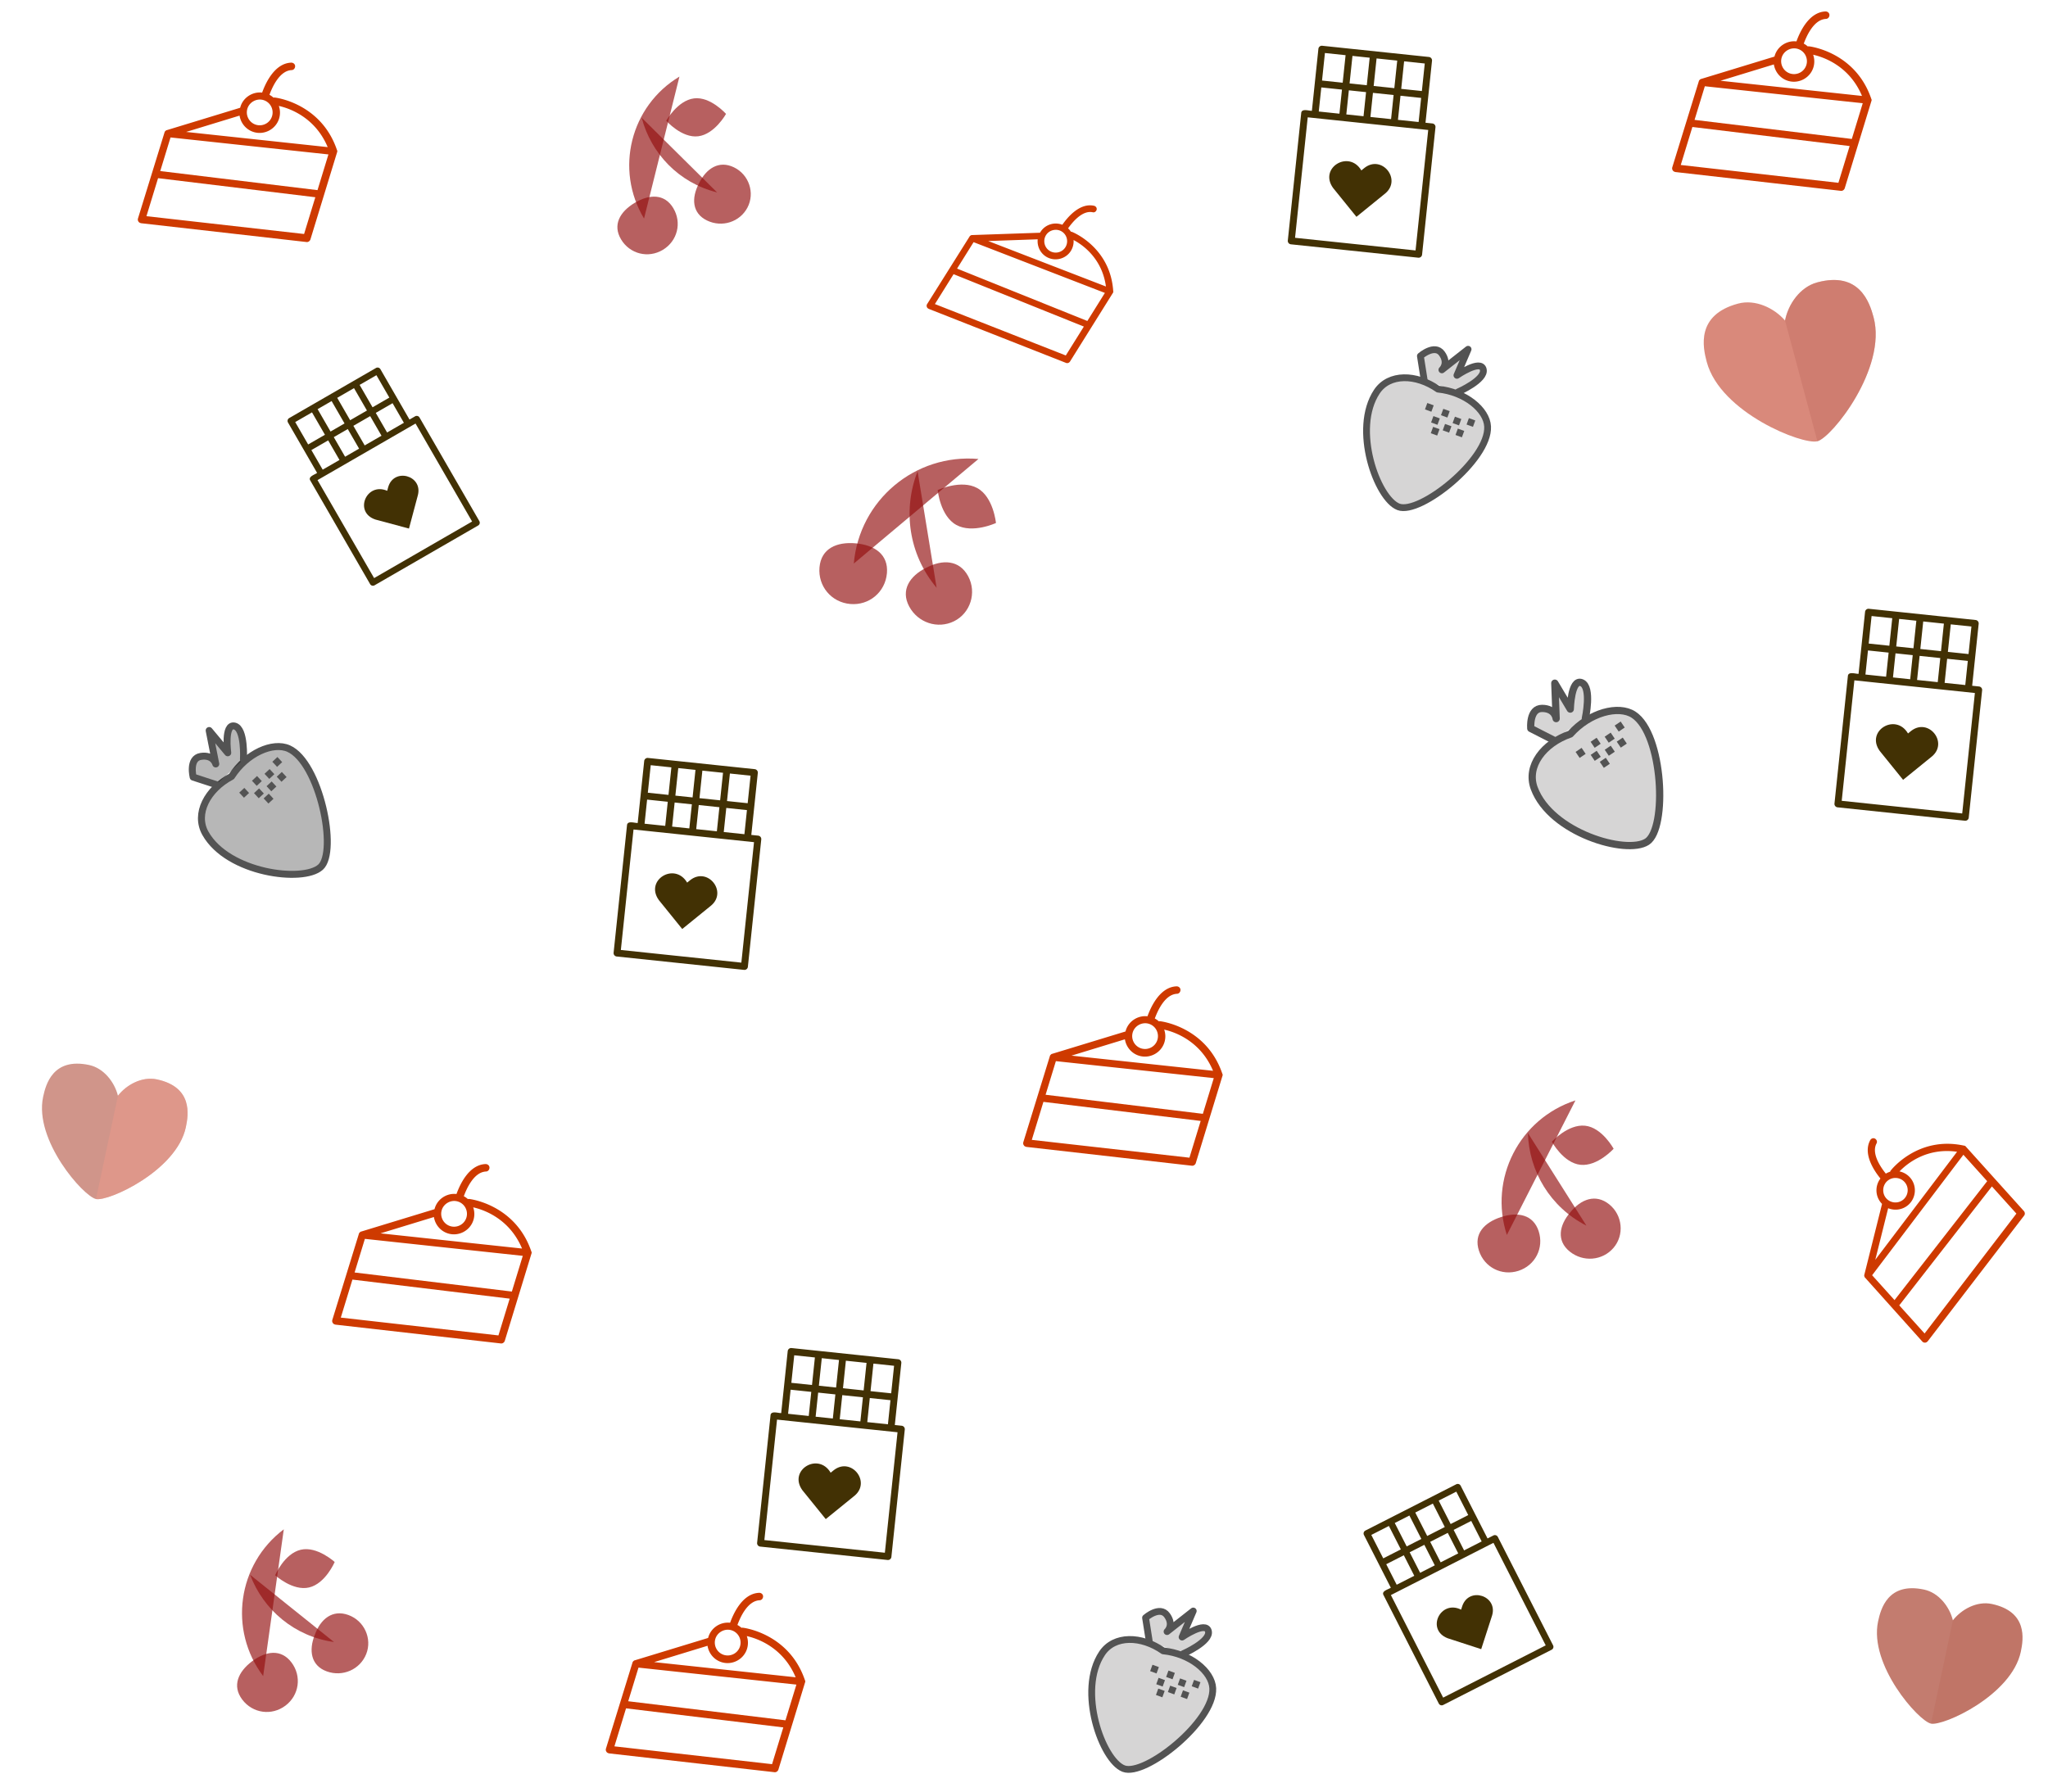 <svg version="1.1"
      xmlns="http://www.w3.org/2000/svg"
      xmlns:xlink="http://www.w3.org/1999/xlink"  id="snapshot-68690" width="400" height="350" viewBox="0 0 400 350"><desc>This image was made on Patterninja.com</desc><defs>
<!-- image 84915 -->
<g id="transformed-84915" data-image="84915" transform="translate(140.994, 262.274) rotate(6, 21.636, 21.636)"><g><svg version="1.1" width="43.272px" height="43.272px" viewBox="0 0 43.272 43.272"><g id="original-84915"><svg xmlns="http://www.w3.org/2000/svg" viewBox="0 0 64 64" xmlns:xlink="http://www.w3.org/1999/xlink" version="1.1" preserveAspectRatio="xMidYMid meet">
  <g data-name="Layer 68">
    <path d="M32.87 36.78l-.86.86c-4.19-5.64-12.34.54-7.61 5.87l7.6 7.61c.47-.47 7.42-7.41 7.59-7.61 4.34-4.51-2.16-11.06-6.72-6.73z" fill="rgba(66, 49, 4, 1)" stroke="none"/>
    <path d="M51 22h-2V4a1 1 0 0 0-1-1H17a1 1 0 0 0-1 1v18c-.81.14-3.06-.47-3 1v37a1 1 0 0 0 1 1h37a1 1 0 0 0 1-1V23a1 1 0 0 0-1-1zm-18 0v-7h6v7zm-7 0v-7h5v7zm15-7h6v7h-6zm6-10v8h-6V5zm-8 0v8h-6V5zm-8 8h-5V5h5zm-7-8v8h-6V5zm-6 10h6v7h-6zm32 44H15V24h35z" fill="rgba(66, 49, 4, 1)" stroke="none"/>
  </g>
</svg>
</g></svg></g></g>
<!-- /image 84915 -->

<!-- image 72311 -->
<g id="transformed-72311" data-image="72311" transform="translate(365.512, 311.664) rotate(12, 14.258, 12.666)"><g><svg version="1.1" width="28.516px" height="25.332px" viewBox="0 0 28.516 25.332"><g id="original-72311"><svg xmlns="http://www.w3.org/2000/svg" viewBox="0 0 72 64" xmlns:xlink="http://www.w3.org/1999/xlink" version="1.1" preserveAspectRatio="xMidYMid meet">
  <path fill-rule="evenodd" d="M36 64C29.7 64 0 42.055 0 20.112 0 13.812.67-.002 18.9-.002c7.482 0 14.106 5.712 17.1 11.886C38.994 5.71 45.618-.002 53.1-.002 71.33-.002 72 13.811 72 20.112 72 42.057 42.3 64 36 64z" fill="rgba(155, 39, 18, 0.605)" stroke="none"/>
  <path fill-rule="evenodd" d="M36 11.884C38.994 5.71 45.618-.002 53.1-.002 71.33-.002 72 13.811 72 20.112 72 42.057 42.3 64 36 64V11.884z" fill="rgba(155, 39, 18, 0.081)" stroke="none"/>
</svg>
</g></svg></g></g>
<!-- /image 72311 -->

<!-- image 86919 -->
<g id="transformed-86919" data-image="86919" transform="translate(29.054, 2.424) rotate(17, 19.306, 27.356)"><g><svg version="1.1" width="38.611px" height="54.712px" viewBox="0 0 38.611 54.712"><g id="original-86919"><svg xmlns="http://www.w3.org/2000/svg" viewBox="0 0 595.28 841.89" xmlns:xlink="http://www.w3.org/1999/xlink" version="1.1" preserveAspectRatio="xMidYMid meet">
  <path d="M553.845 336.415s0-.658-.658-.658c-87.485-122.347-224.96-97.351-226.276-96.694-1.316 0-1.973.658-2.631 1.316-4.604-1.973-9.867-3.947-14.471-4.604 1.316-23.022 7.236-78.276 42.098-90.773 5.92-1.973 8.551-8.551 6.578-14.471-1.973-5.92-8.551-8.551-14.471-6.578-48.676 17.102-55.911 85.511-57.227 111.822-28.284 5.262-49.991 30.258-49.991 59.858v3.289L45.382 427.847c-1.316.658-1.973 1.316-2.631 2.631-1.316 1.973-1.316 2.631-1.973 3.947V437.056l-.658 270.347c0 3.289 1.316 6.578 3.947 8.551 1.973 1.973 4.604 2.631 7.236 2.631h1.973l492.676-91.431c5.262-.658 9.209-5.92 9.209-11.182V342.336 340.362v-.658c-.001-1.315-.658-1.973-1.316-3.289zm-256.534-80.249c21.707 0 38.809 17.76 38.809 38.809 0 21.707-17.76 38.809-38.809 38.809-21.707 0-38.809-17.76-38.809-38.809 0-21.048 17.76-38.809 38.809-38.809zm-55.253 65.778c9.867 20.391 30.916 34.862 55.253 34.862 33.547 0 61.173-27.627 61.173-61.173a61.069 61.069 0 0 0-11.84-36.178c34.204-2.631 115.111 1.316 176.943 75.645l-420.979 80.907 139.45-94.063zm290.08 284.161L62.484 693.589V573.874l469.654-83.538v115.769zm0-138.134L62.484 551.509V445.607l469.654-90.116v112.48z" fill="rgba(206, 58, 0, 1)" stroke="none"/>
</svg>
</g></svg></g></g>
<!-- /image 86919 -->

<!-- image 36091 -->
<g id="transformed-36091" data-image="36091" transform="translate(120.454, 301.354) rotate(17, 19.306, 27.356)"><g><svg version="1.1" width="38.611px" height="54.712px" viewBox="0 0 38.611 54.712"><g id="original-36091"><svg xmlns="http://www.w3.org/2000/svg" viewBox="0 0 595.28 841.89" xmlns:xlink="http://www.w3.org/1999/xlink" version="1.1" preserveAspectRatio="xMidYMid meet">
  <path d="M553.845 336.415s0-.658-.658-.658c-87.485-122.347-224.96-97.351-226.276-96.694-1.316 0-1.973.658-2.631 1.316-4.604-1.973-9.867-3.947-14.471-4.604 1.316-23.022 7.236-78.276 42.098-90.773 5.92-1.973 8.551-8.551 6.578-14.471-1.973-5.92-8.551-8.551-14.471-6.578-48.676 17.102-55.911 85.511-57.227 111.822-28.284 5.262-49.991 30.258-49.991 59.858v3.289L45.382 427.847c-1.316.658-1.973 1.316-2.631 2.631-1.316 1.973-1.316 2.631-1.973 3.947V437.056l-.658 270.347c0 3.289 1.316 6.578 3.947 8.551 1.973 1.973 4.604 2.631 7.236 2.631h1.973l492.676-91.431c5.262-.658 9.209-5.92 9.209-11.182V342.336 340.362v-.658c-.001-1.315-.658-1.973-1.316-3.289zm-256.534-80.249c21.707 0 38.809 17.76 38.809 38.809 0 21.707-17.76 38.809-38.809 38.809-21.707 0-38.809-17.76-38.809-38.809 0-21.048 17.76-38.809 38.809-38.809zm-55.253 65.778c9.867 20.391 30.916 34.862 55.253 34.862 33.547 0 61.173-27.627 61.173-61.173a61.069 61.069 0 0 0-11.84-36.178c34.204-2.631 115.111 1.316 176.943 75.645l-420.979 80.907 139.45-94.063zm290.08 284.161L62.484 693.589V573.874l469.654-83.538v115.769zm0-138.134L62.484 551.509V445.607l469.654-90.116v112.48z" fill="rgba(206, 58, 0, 1)" stroke="none"/>
</svg>
</g></svg></g></g>
<!-- /image 36091 -->

<!-- image 85394 -->
<g id="transformed-85394" data-image="85394" transform="translate(351.414, 117.854) rotate(6, 21.636, 21.636)"><g><svg version="1.1" width="43.272px" height="43.272px" viewBox="0 0 43.272 43.272"><g id="original-85394"><svg xmlns="http://www.w3.org/2000/svg" viewBox="0 0 64 64" xmlns:xlink="http://www.w3.org/1999/xlink" version="1.1" preserveAspectRatio="xMidYMid meet">
  <g data-name="Layer 68">
    <path d="M32.87 36.78l-.86.86c-4.19-5.64-12.34.54-7.61 5.87l7.6 7.61c.47-.47 7.42-7.41 7.59-7.61 4.34-4.51-2.16-11.06-6.72-6.73z" fill="rgba(66, 49, 4, 1)" stroke="none"/>
    <path d="M51 22h-2V4a1 1 0 0 0-1-1H17a1 1 0 0 0-1 1v18c-.81.14-3.06-.47-3 1v37a1 1 0 0 0 1 1h37a1 1 0 0 0 1-1V23a1 1 0 0 0-1-1zm-18 0v-7h6v7zm-7 0v-7h5v7zm15-7h6v7h-6zm6-10v8h-6V5zm-8 0v8h-6V5zm-8 8h-5V5h5zm-7-8v8h-6V5zm-6 10h6v7h-6zm32 44H15V24h35z" fill="rgba(66, 49, 4, 1)" stroke="none"/>
  </g>
</svg>
</g></svg></g></g>
<!-- /image 85394 -->

<!-- image 06410 -->
<g id="transformed-06410" data-image="06410" transform="translate(111.859, 13.679) rotate(329, 19.021, 19.021)"><g><svg version="1.1" width="38.043px" height="38.043px" viewBox="0 0 38.043 38.043"><g id="original-06410"><svg xmlns="http://www.w3.org/2000/svg" id="Icons" viewBox="0 0 32 32" xmlns:xlink="http://www.w3.org/1999/xlink" version="1.1" preserveAspectRatio="xMidYMid meet">
  <path d="M22.6 14c-2.5-1.1-3.2-4.9-3.2-4.9s3.3-1.9 5.8-.8 3.2 4.9 3.2 4.9-3.3 1.9-5.8.8z" fill="rgba(147, 16, 16, 0.663)" stroke="none"/>
  <path d="M8 21c0-9.4 7.6-17 17-17" fill="rgba(147, 16, 16, 0.663)" stroke="none"/>
  <path d="M20.5 23.5c-4.6-4.6-6-11.1-4.3-16.9" fill="rgba(147, 16, 16, 0.663)" stroke="none"/>
  <path d="M13 22c0 2.8-2.2 5-5 5s-5-2.2-5-5 2.2-4 5-4 5 1.2 5 4z" fill="rgba(147, 16, 16, 0.663)" stroke="none"/>
  <path d="M25 21.4c1.5 2.3.8 5.4-1.5 6.8-2.3 1.4-5.3.7-6.8-1.6s-.3-4.5 2-5.9c2.3-1.5 4.8-1.6 6.3.7z" fill="rgba(147, 16, 16, 0.663)" stroke="none"/>
</svg>
</g></svg></g></g>
<!-- /image 06410 -->

<!-- image 07142 -->
<g id="transformed-07142" data-image="07142" transform="translate(357.044, 212.241) rotate(318, 18.376, 26.039)"><g><svg version="1.1" width="36.752px" height="52.078px" viewBox="0 0 36.752 52.078"><g id="original-07142"><svg xmlns="http://www.w3.org/2000/svg" viewBox="0 0 595.28 841.89" xmlns:xlink="http://www.w3.org/1999/xlink" version="1.1" preserveAspectRatio="xMidYMid meet">
  <path d="M553.845 336.415s0-.658-.658-.658c-87.485-122.347-224.96-97.351-226.276-96.694-1.316 0-1.973.658-2.631 1.316-4.604-1.973-9.867-3.947-14.471-4.604 1.316-23.022 7.236-78.276 42.098-90.773 5.92-1.973 8.551-8.551 6.578-14.471-1.973-5.92-8.551-8.551-14.471-6.578-48.676 17.102-55.911 85.511-57.227 111.822-28.284 5.262-49.991 30.258-49.991 59.858v3.289L45.382 427.847c-1.316.658-1.973 1.316-2.631 2.631-1.316 1.973-1.316 2.631-1.973 3.947V437.056l-.658 270.347c0 3.289 1.316 6.578 3.947 8.551 1.973 1.973 4.604 2.631 7.236 2.631h1.973l492.676-91.431c5.262-.658 9.209-5.92 9.209-11.182V342.336 340.362v-.658c-.001-1.315-.658-1.973-1.316-3.289zm-256.534-80.249c21.707 0 38.809 17.76 38.809 38.809 0 21.707-17.76 38.809-38.809 38.809-21.707 0-38.809-17.76-38.809-38.809 0-21.048 17.76-38.809 38.809-38.809zm-55.253 65.778c9.867 20.391 30.916 34.862 55.253 34.862 33.547 0 61.173-27.627 61.173-61.173a61.069 61.069 0 0 0-11.84-36.178c34.204-2.631 115.111 1.316 176.943 75.645l-420.979 80.907 139.45-94.063zm290.08 284.161L62.484 693.589V573.874l469.654-83.538v115.769zm0-138.134L62.484 551.509V445.607l469.654-90.116v112.48z" fill="rgba(206, 58, 0, 1)" stroke="none"/>
</svg>
</g></svg></g></g>
<!-- /image 07142 -->

<!-- image 05741 -->
<g id="transformed-05741" data-image="05741" transform="translate(201.974, 182.874) rotate(17, 19.306, 27.356)"><g><svg version="1.1" width="38.611px" height="54.712px" viewBox="0 0 38.611 54.712"><g id="original-05741"><svg xmlns="http://www.w3.org/2000/svg" viewBox="0 0 595.28 841.89" xmlns:xlink="http://www.w3.org/1999/xlink" version="1.1" preserveAspectRatio="xMidYMid meet">
  <path d="M553.845 336.415s0-.658-.658-.658c-87.485-122.347-224.96-97.351-226.276-96.694-1.316 0-1.973.658-2.631 1.316-4.604-1.973-9.867-3.947-14.471-4.604 1.316-23.022 7.236-78.276 42.098-90.773 5.92-1.973 8.551-8.551 6.578-14.471-1.973-5.92-8.551-8.551-14.471-6.578-48.676 17.102-55.911 85.511-57.227 111.822-28.284 5.262-49.991 30.258-49.991 59.858v3.289L45.382 427.847c-1.316.658-1.973 1.316-2.631 2.631-1.316 1.973-1.316 2.631-1.973 3.947V437.056l-.658 270.347c0 3.289 1.316 6.578 3.947 8.551 1.973 1.973 4.604 2.631 7.236 2.631h1.973l492.676-91.431c5.262-.658 9.209-5.92 9.209-11.182V342.336 340.362v-.658c-.001-1.315-.658-1.973-1.316-3.289zm-256.534-80.249c21.707 0 38.809 17.76 38.809 38.809 0 21.707-17.76 38.809-38.809 38.809-21.707 0-38.809-17.76-38.809-38.809 0-21.048 17.76-38.809 38.809-38.809zm-55.253 65.778c9.867 20.391 30.916 34.862 55.253 34.862 33.547 0 61.173-27.627 61.173-61.173a61.069 61.069 0 0 0-11.84-36.178c34.204-2.631 115.111 1.316 176.943 75.645l-420.979 80.907 139.45-94.063zm290.08 284.161L62.484 693.589V573.874l469.654-83.538v115.769zm0-138.134L62.484 551.509V445.607l469.654-90.116v112.48z" fill="rgba(206, 58, 0, 1)" stroke="none"/>
</svg>
</g></svg></g></g>
<!-- /image 05741 -->

<!-- image 32811 -->
<g id="transformed-32811" data-image="32811" transform="translate(67.014, 217.594) rotate(17, 19.306, 27.356)"><g><svg version="1.1" width="38.611px" height="54.712px" viewBox="0 0 38.611 54.712"><g id="original-32811"><svg xmlns="http://www.w3.org/2000/svg" viewBox="0 0 595.28 841.89" xmlns:xlink="http://www.w3.org/1999/xlink" version="1.1" preserveAspectRatio="xMidYMid meet">
  <path d="M553.845 336.415s0-.658-.658-.658c-87.485-122.347-224.96-97.351-226.276-96.694-1.316 0-1.973.658-2.631 1.316-4.604-1.973-9.867-3.947-14.471-4.604 1.316-23.022 7.236-78.276 42.098-90.773 5.92-1.973 8.551-8.551 6.578-14.471-1.973-5.92-8.551-8.551-14.471-6.578-48.676 17.102-55.911 85.511-57.227 111.822-28.284 5.262-49.991 30.258-49.991 59.858v3.289L45.382 427.847c-1.316.658-1.973 1.316-2.631 2.631-1.316 1.973-1.316 2.631-1.973 3.947V437.056l-.658 270.347c0 3.289 1.316 6.578 3.947 8.551 1.973 1.973 4.604 2.631 7.236 2.631h1.973l492.676-91.431c5.262-.658 9.209-5.92 9.209-11.182V342.336 340.362v-.658c-.001-1.315-.658-1.973-1.316-3.289zm-256.534-80.249c21.707 0 38.809 17.76 38.809 38.809 0 21.707-17.76 38.809-38.809 38.809-21.707 0-38.809-17.76-38.809-38.809 0-21.048 17.76-38.809 38.809-38.809zm-55.253 65.778c9.867 20.391 30.916 34.862 55.253 34.862 33.547 0 61.173-27.627 61.173-61.173a61.069 61.069 0 0 0-11.84-36.178c34.204-2.631 115.111 1.316 176.943 75.645l-420.979 80.907 139.45-94.063zm290.08 284.161L62.484 693.589V573.874l469.654-83.538v115.769zm0-138.134L62.484 551.509V445.607l469.654-90.116v112.48z" fill="rgba(206, 58, 0, 1)" stroke="none"/>
</svg>
</g></svg></g></g>
<!-- /image 32811 -->

<!-- image 19296 -->
<g id="transformed-19296" data-image="19296" transform="translate(258.319, 62.139) rotate(20, 19.941, 19.941)"><g><svg version="1.1" width="39.882px" height="39.882px" viewBox="0 0 39.882 39.882"><g id="original-19296"><svg xmlns="http://www.w3.org/2000/svg" viewBox="0 0 60 60" xmlns:xlink="http://www.w3.org/1999/xlink" version="1.1" preserveAspectRatio="xMidYMid meet">
  <path d="M30.559 20.09c-7.546-2.025-15.101.531-16.631 6.838-3.104 12.798 10.79 29.517 17.54 29.65 6.749.135 20.329-22.166 16.543-31.143-1.92-4.553-9.686-7.318-17.452-5.344z" stroke-linecap="round" stroke-width="2" stroke-linejoin="round" fill-rule="evenodd" fill="rgba(83, 77, 77, 0.238)" stroke="rgba(83, 83, 83, 1)"/>
  <path d="M29 26h2" stroke-width="2" stroke-linejoin="round" fill-rule="evenodd" fill="rgba(83, 77, 77, 0.238)" stroke="rgba(83, 83, 83, 1)"/>
  <path d="M32 29h2" stroke-width="2" stroke-linejoin="round" fill-rule="evenodd" fill="rgba(83, 77, 77, 0.238)" stroke="rgba(83, 83, 83, 1)"/>
  <path d="M34 26h2" stroke-width="2" stroke-linejoin="round" fill-rule="evenodd" fill="rgba(83, 77, 77, 0.238)" stroke="rgba(83, 83, 83, 1)"/>
  <path d="M36 30h2" stroke-width="2" stroke-linejoin="round" fill-rule="evenodd" fill="rgba(83, 77, 77, 0.238)" stroke="rgba(83, 83, 83, 1)"/>
  <path d="M42 26h2" stroke-width="2" stroke-linejoin="round" fill-rule="evenodd" fill="rgba(83, 77, 77, 0.238)" stroke="rgba(83, 83, 83, 1)"/>
  <path d="M38 27h2" stroke-width="2" stroke-linejoin="round" fill-rule="evenodd" fill="rgba(83, 77, 77, 0.238)" stroke="rgba(83, 83, 83, 1)"/>
  <path d="M40 30h2" stroke-width="2" stroke-linejoin="round" fill-rule="evenodd" fill="rgba(83, 77, 77, 0.238)" stroke="rgba(83, 83, 83, 1)"/>
  <path d="M33 32h2" stroke-width="2" stroke-linejoin="round" fill-rule="evenodd" fill="rgba(83, 77, 77, 0.238)" stroke="rgba(83, 83, 83, 1)"/>
  <path d="M25.746 18.823l-3.38-6.105s2.695-4.88 5.688-2.84c2.992 2.039 1.638 4.504 1.638 4.504l5.165-8.32-.461 8.32s4.902-6.906 6.665-4.285c1.763 2.621-4.68 8.767-4.68 8.767" stroke-linecap="round" stroke-width="2" stroke-linejoin="round" fill-rule="evenodd" fill="rgba(83, 77, 77, 0.238)" stroke="rgba(83, 83, 83, 1)"/>
</svg>
</g></svg></g></g>
<!-- /image 19296 -->

<!-- image 94420 -->
<g id="transformed-94420" data-image="94420" transform="translate(7.122, 209.184) rotate(12, 14.258, 12.666)"><g><svg version="1.1" width="28.516px" height="25.332px" viewBox="0 0 28.516 25.332"><g id="original-94420"><svg xmlns="http://www.w3.org/2000/svg" viewBox="0 0 72 64" xmlns:xlink="http://www.w3.org/1999/xlink" version="1.1" preserveAspectRatio="xMidYMid meet">
  <path fill-rule="evenodd" d="M36 64C29.7 64 0 42.055 0 20.112 0 13.812.67-.002 18.9-.002c7.482 0 14.106 5.712 17.1 11.886C38.994 5.71 45.618-.002 53.1-.002 71.33-.002 72 13.811 72 20.112 72 42.057 42.3 64 36 64z" fill="rgba(159, 37, 16, 0.488)" stroke="none"/>
  <path fill-rule="evenodd" d="M36 11.884C38.994 5.71 45.618-.002 53.1-.002 71.33-.002 72 13.811 72 20.112 72 42.057 42.3 64 36 64V11.884z" fill="rgba(236, 152, 138, 0.488)" stroke="none"/>
</svg>
</g></svg></g></g>
<!-- /image 94420 -->

<!-- image 62784 -->
<g id="transformed-62784" data-image="62784" transform="translate(36.199, 297.559) rotate(323, 19.271, 19.271)"><g><svg version="1.1" width="38.542px" height="38.542px" viewBox="0 0 38.542 38.542"><g id="original-62784"><svg xmlns="http://www.w3.org/2000/svg" id="Icons" viewBox="0 0 32 32" xmlns:xlink="http://www.w3.org/1999/xlink" version="1.1" preserveAspectRatio="xMidYMid meet">
  <path d="M22.6 14c-2.5-1.1-3.2-4.9-3.2-4.9s3.3-1.9 5.8-.8 3.2 4.9 3.2 4.9-3.3 1.9-5.8.8z" fill="rgba(147, 16, 16, 0.663)" stroke="none"/>
  <path d="M8 21c0-9.4 7.6-17 17-17" fill="rgba(147, 16, 16, 0.663)" stroke="none"/>
  <path d="M20.5 23.5c-4.6-4.6-6-11.1-4.3-16.9" fill="rgba(147, 16, 16, 0.663)" stroke="none"/>
  <path d="M13 22c0 2.8-2.2 5-5 5s-5-2.2-5-5 2.2-4 5-4 5 1.2 5 4z" fill="rgba(147, 16, 16, 0.663)" stroke="none"/>
  <path d="M25 21.4c1.5 2.3.8 5.4-1.5 6.8-2.3 1.4-5.3.7-6.8-1.6s-.3-4.5 2-5.9c2.3-1.5 4.8-1.6 6.3.7z" fill="rgba(147, 16, 16, 0.663)" stroke="none"/>
</svg>
</g></svg></g></g>
<!-- /image 62784 -->

<!-- image 05074 -->
<g id="transformed-05074" data-image="05074" transform="translate(289.065, 128.195) rotate(326, 21.235, 21.235)"><g><svg version="1.1" width="42.469px" height="42.469px" viewBox="0 0 42.469 42.469"><g id="original-05074"><svg xmlns="http://www.w3.org/2000/svg" viewBox="0 0 60 60" xmlns:xlink="http://www.w3.org/1999/xlink" version="1.1" preserveAspectRatio="xMidYMid meet">
  <path d="M30.559 20.09c-7.546-2.025-15.101.531-16.631 6.838-3.104 12.798 10.79 29.517 17.54 29.65 6.749.135 20.329-22.166 16.543-31.143-1.92-4.553-9.686-7.318-17.452-5.344z" stroke-linecap="round" stroke-width="2" stroke-linejoin="round" fill-rule="evenodd" fill="rgba(83, 77, 77, 0.238)" stroke="rgba(83, 83, 83, 1)"/>
  <path d="M29 26h2" stroke-width="2" stroke-linejoin="round" fill-rule="evenodd" fill="rgba(83, 77, 77, 0.238)" stroke="rgba(83, 83, 83, 1)"/>
  <path d="M32 29h2" stroke-width="2" stroke-linejoin="round" fill-rule="evenodd" fill="rgba(83, 77, 77, 0.238)" stroke="rgba(83, 83, 83, 1)"/>
  <path d="M34 26h2" stroke-width="2" stroke-linejoin="round" fill-rule="evenodd" fill="rgba(83, 77, 77, 0.238)" stroke="rgba(83, 83, 83, 1)"/>
  <path d="M36 30h2" stroke-width="2" stroke-linejoin="round" fill-rule="evenodd" fill="rgba(83, 77, 77, 0.238)" stroke="rgba(83, 83, 83, 1)"/>
  <path d="M42 26h2" stroke-width="2" stroke-linejoin="round" fill-rule="evenodd" fill="rgba(83, 77, 77, 0.238)" stroke="rgba(83, 83, 83, 1)"/>
  <path d="M38 27h2" stroke-width="2" stroke-linejoin="round" fill-rule="evenodd" fill="rgba(83, 77, 77, 0.238)" stroke="rgba(83, 83, 83, 1)"/>
  <path d="M40 30h2" stroke-width="2" stroke-linejoin="round" fill-rule="evenodd" fill="rgba(83, 77, 77, 0.238)" stroke="rgba(83, 83, 83, 1)"/>
  <path d="M33 32h2" stroke-width="2" stroke-linejoin="round" fill-rule="evenodd" fill="rgba(83, 77, 77, 0.238)" stroke="rgba(83, 83, 83, 1)"/>
  <path d="M25.746 18.823l-3.38-6.105s2.695-4.88 5.688-2.84c2.992 2.039 1.638 4.504 1.638 4.504l5.165-8.32-.461 8.32s4.902-6.906 6.665-4.285c1.763 2.621-4.68 8.767-4.68 8.767" stroke-linecap="round" stroke-width="2" stroke-linejoin="round" fill-rule="evenodd" fill="rgba(83, 77, 77, 0.238)" stroke="rgba(83, 83, 83, 1)"/>
</svg>
</g></svg></g></g>
<!-- /image 05074 -->

<!-- image 31533 -->
<g id="transformed-31533" data-image="31533" transform="translate(282.114, 212.754) rotate(342, 19.636, 19.636)"><g><svg version="1.1" width="39.272px" height="39.272px" viewBox="0 0 39.272 39.272"><g id="original-31533"><svg xmlns="http://www.w3.org/2000/svg" id="Icons" viewBox="0 0 32 32" xmlns:xlink="http://www.w3.org/1999/xlink" version="1.1" preserveAspectRatio="xMidYMid meet">
  <path d="M22.6 14c-2.5-1.1-3.2-4.9-3.2-4.9s3.3-1.9 5.8-.8 3.2 4.9 3.2 4.9-3.3 1.9-5.8.8z" fill="rgba(147, 16, 16, 0.663)" stroke="none"/>
  <path d="M8 21c0-9.4 7.6-17 17-17" fill="rgba(147, 16, 16, 0.663)" stroke="none"/>
  <path d="M20.5 23.5c-4.6-4.6-6-11.1-4.3-16.9" fill="rgba(147, 16, 16, 0.663)" stroke="none"/>
  <path d="M13 22c0 2.8-2.2 5-5 5s-5-2.2-5-5 2.2-4 5-4 5 1.2 5 4z" fill="rgba(147, 16, 16, 0.663)" stroke="none"/>
  <path d="M25 21.4c1.5 2.3.8 5.4-1.5 6.8-2.3 1.4-5.3.7-6.8-1.6s-.3-4.5 2-5.9c2.3-1.5 4.8-1.6 6.3.7z" fill="rgba(147, 16, 16, 0.663)" stroke="none"/>
</svg>
</g></svg></g></g>
<!-- /image 31533 -->

<!-- image 67901 -->
<g id="transformed-67901" data-image="67901" transform="translate(263.164, 290.674) rotate(333, 20.556, 20.556)"><g><svg version="1.1" width="41.113px" height="41.113px" viewBox="0 0 41.113 41.113"><g id="original-67901"><svg xmlns="http://www.w3.org/2000/svg" viewBox="0 0 64 64" xmlns:xlink="http://www.w3.org/1999/xlink" version="1.1" preserveAspectRatio="xMidYMid meet">
  <g data-name="Layer 68">
    <path d="M32.87 36.78l-.86.86c-4.19-5.64-12.34.54-7.61 5.87l7.6 7.61c.47-.47 7.42-7.41 7.59-7.61 4.34-4.51-2.16-11.06-6.72-6.73z" fill="rgba(66, 49, 4, 1)" stroke="none"/>
    <path d="M51 22h-2V4a1 1 0 0 0-1-1H17a1 1 0 0 0-1 1v18c-.81.14-3.06-.47-3 1v37a1 1 0 0 0 1 1h37a1 1 0 0 0 1-1V23a1 1 0 0 0-1-1zm-18 0v-7h6v7zm-7 0v-7h5v7zm15-7h6v7h-6zm6-10v8h-6V5zm-8 0v8h-6V5zm-8 8h-5V5h5zm-7-8v8h-6V5zm-6 10h6v7h-6zm32 44H15V24h35z" fill="rgba(66, 49, 4, 1)" stroke="none"/>
  </g>
</svg>
</g></svg></g></g>
<!-- /image 67901 -->

<!-- image 47965 -->
<g id="transformed-47965" data-image="47965" transform="translate(328.724, -7.576) rotate(17, 19.306, 27.356)"><g><svg version="1.1" width="38.611px" height="54.712px" viewBox="0 0 38.611 54.712"><g id="original-47965"><svg xmlns="http://www.w3.org/2000/svg" viewBox="0 0 595.28 841.89" xmlns:xlink="http://www.w3.org/1999/xlink" version="1.1" preserveAspectRatio="xMidYMid meet">
  <path d="M553.845 336.415s0-.658-.658-.658c-87.485-122.347-224.96-97.351-226.276-96.694-1.316 0-1.973.658-2.631 1.316-4.604-1.973-9.867-3.947-14.471-4.604 1.316-23.022 7.236-78.276 42.098-90.773 5.92-1.973 8.551-8.551 6.578-14.471-1.973-5.92-8.551-8.551-14.471-6.578-48.676 17.102-55.911 85.511-57.227 111.822-28.284 5.262-49.991 30.258-49.991 59.858v3.289L45.382 427.847c-1.316.658-1.973 1.316-2.631 2.631-1.316 1.973-1.316 2.631-1.973 3.947V437.056l-.658 270.347c0 3.289 1.316 6.578 3.947 8.551 1.973 1.973 4.604 2.631 7.236 2.631h1.973l492.676-91.431c5.262-.658 9.209-5.92 9.209-11.182V342.336 340.362v-.658c-.001-1.315-.658-1.973-1.316-3.289zm-256.534-80.249c21.707 0 38.809 17.76 38.809 38.809 0 21.707-17.76 38.809-38.809 38.809-21.707 0-38.809-17.76-38.809-38.809 0-21.048 17.76-38.809 38.809-38.809zm-55.253 65.778c9.867 20.391 30.916 34.862 55.253 34.862 33.547 0 61.173-27.627 61.173-61.173a61.069 61.069 0 0 0-11.84-36.178c34.204-2.631 115.111 1.316 176.943 75.645l-420.979 80.907 139.45-94.063zm290.08 284.161L62.484 693.589V573.874l469.654-83.538v115.769zm0-138.134L62.484 551.509V445.607l469.654-90.116v112.48z" fill="rgba(206, 58, 0, 1)" stroke="none"/>
</svg>
</g></svg></g></g>
<!-- /image 47965 -->

<!-- image 20479 -->
<g id="transformed-20479" data-image="20479" transform="translate(29.135, 136.465) rotate(317, 20.405, 20.405)"><g><svg version="1.1" width="40.81px" height="40.81px" viewBox="0 0 40.81 40.81"><g id="original-20479"><svg xmlns="http://www.w3.org/2000/svg" viewBox="0 0 60 60" xmlns:xlink="http://www.w3.org/1999/xlink" version="1.1" preserveAspectRatio="xMidYMid meet">
  <path d="M30.559 20.09c-7.546-2.025-15.101.531-16.631 6.838-3.104 12.798 10.79 29.517 17.54 29.65 6.749.135 20.329-22.166 16.543-31.143-1.92-4.553-9.686-7.318-17.452-5.344z" stroke-linecap="round" stroke-width="2" stroke-linejoin="round" fill-rule="evenodd" fill="rgba(0, 0, 0, 0.285)" stroke="rgba(83, 83, 83, 1)"/>
  <path d="M29 26h2" stroke-width="2" stroke-linejoin="round" fill-rule="evenodd" fill="rgba(0, 0, 0, 0.285)" stroke="rgba(83, 83, 83, 1)"/>
  <path d="M32 29h2" stroke-width="2" stroke-linejoin="round" fill-rule="evenodd" fill="rgba(0, 0, 0, 0.285)" stroke="rgba(83, 83, 83, 1)"/>
  <path d="M34 26h2" stroke-width="2" stroke-linejoin="round" fill-rule="evenodd" fill="rgba(0, 0, 0, 0.285)" stroke="rgba(83, 83, 83, 1)"/>
  <path d="M36 30h2" stroke-width="2" stroke-linejoin="round" fill-rule="evenodd" fill="rgba(0, 0, 0, 0.285)" stroke="rgba(83, 83, 83, 1)"/>
  <path d="M42 26h2" stroke-width="2" stroke-linejoin="round" fill-rule="evenodd" fill="rgba(0, 0, 0, 0.285)" stroke="rgba(83, 83, 83, 1)"/>
  <path d="M38 27h2" stroke-width="2" stroke-linejoin="round" fill-rule="evenodd" fill="rgba(0, 0, 0, 0.285)" stroke="rgba(83, 83, 83, 1)"/>
  <path d="M40 30h2" stroke-width="2" stroke-linejoin="round" fill-rule="evenodd" fill="rgba(0, 0, 0, 0.285)" stroke="rgba(83, 83, 83, 1)"/>
  <path d="M33 32h2" stroke-width="2" stroke-linejoin="round" fill-rule="evenodd" fill="rgba(0, 0, 0, 0.285)" stroke="rgba(83, 83, 83, 1)"/>
  <path d="M25.746 18.823l-3.38-6.105s2.695-4.88 5.688-2.84c2.992 2.039 1.638 4.504 1.638 4.504l5.165-8.32-.461 8.32s4.902-6.906 6.665-4.285c1.763 2.621-4.68 8.767-4.68 8.767" stroke-linecap="round" stroke-width="2" stroke-linejoin="round" fill-rule="evenodd" fill="rgba(0, 0, 0, 0.285)" stroke="rgba(83, 83, 83, 1)"/>
</svg>
</g></svg></g></g>
<!-- /image 20479 -->

<!-- image 73359 -->
<g id="transformed-73359" data-image="73359" transform="translate(244.644, 7.864) rotate(6, 21.636, 21.636)"><g><svg version="1.1" width="43.272px" height="43.272px" viewBox="0 0 43.272 43.272"><g id="original-73359"><svg xmlns="http://www.w3.org/2000/svg" viewBox="0 0 64 64" xmlns:xlink="http://www.w3.org/1999/xlink" version="1.1" preserveAspectRatio="xMidYMid meet">
  <g data-name="Layer 68">
    <path d="M32.87 36.78l-.86.86c-4.19-5.64-12.34.54-7.61 5.87l7.6 7.61c.47-.47 7.42-7.41 7.59-7.61 4.34-4.51-2.16-11.06-6.72-6.73z" fill="rgba(66, 49, 4, 1)" stroke="none"/>
    <path d="M51 22h-2V4a1 1 0 0 0-1-1H17a1 1 0 0 0-1 1v18c-.81.14-3.06-.47-3 1v37a1 1 0 0 0 1 1h37a1 1 0 0 0 1-1V23a1 1 0 0 0-1-1zm-18 0v-7h6v7zm-7 0v-7h5v7zm15-7h6v7h-6zm6-10v8h-6V5zm-8 0v8h-6V5zm-8 8h-5V5h5zm-7-8v8h-6V5zm-6 10h6v7h-6zm32 44H15V24h35z" fill="rgba(66, 49, 4, 1)" stroke="none"/>
  </g>
</svg>
</g></svg></g></g>
<!-- /image 73359 -->

<!-- image 37233 -->
<g id="transformed-37233" data-image="37233" transform="translate(53.632, 72.592) rotate(330, 20.208, 20.208)"><g><svg version="1.1" width="40.416px" height="40.416px" viewBox="0 0 40.416 40.416"><g id="original-37233"><svg xmlns="http://www.w3.org/2000/svg" viewBox="0 0 64 64" xmlns:xlink="http://www.w3.org/1999/xlink" version="1.1" preserveAspectRatio="xMidYMid meet">
  <g data-name="Layer 68">
    <path d="M32.87 36.78l-.86.86c-4.19-5.64-12.34.54-7.61 5.87l7.6 7.61c.47-.47 7.42-7.41 7.59-7.61 4.34-4.51-2.16-11.06-6.72-6.73z" fill="rgba(66, 49, 4, 1)" stroke="none"/>
    <path d="M51 22h-2V4a1 1 0 0 0-1-1H17a1 1 0 0 0-1 1v18c-.81.14-3.06-.47-3 1v37a1 1 0 0 0 1 1h37a1 1 0 0 0 1-1V23a1 1 0 0 0-1-1zm-18 0v-7h6v7zm-7 0v-7h5v7zm15-7h6v7h-6zm6-10v8h-6V5zm-8 0v8h-6V5zm-8 8h-5V5h5zm-7-8v8h-6V5zm-6 10h6v7h-6zm32 44H15V24h35z" fill="rgba(66, 49, 4, 1)" stroke="none"/>
  </g>
</svg>
</g></svg></g></g>
<!-- /image 37233 -->

<!-- image 93051 -->
<g id="transformed-93051" data-image="93051" transform="translate(112.964, 146.994) rotate(6, 21.636, 21.636)"><g><svg version="1.1" width="43.272px" height="43.272px" viewBox="0 0 43.272 43.272"><g id="original-93051"><svg xmlns="http://www.w3.org/2000/svg" viewBox="0 0 64 64" xmlns:xlink="http://www.w3.org/1999/xlink" version="1.1" preserveAspectRatio="xMidYMid meet">
  <g data-name="Layer 68">
    <path d="M32.87 36.78l-.86.86c-4.19-5.64-12.34.54-7.61 5.87l7.6 7.61c.47-.47 7.42-7.41 7.59-7.61 4.34-4.51-2.16-11.06-6.72-6.73z" fill="rgba(66, 49, 4, 1)" stroke="none"/>
    <path d="M51 22h-2V4a1 1 0 0 0-1-1H17a1 1 0 0 0-1 1v18c-.81.14-3.06-.47-3 1v37a1 1 0 0 0 1 1h37a1 1 0 0 0 1-1V23a1 1 0 0 0-1-1zm-18 0v-7h6v7zm-7 0v-7h5v7zm15-7h6v7h-6zm6-10v8h-6V5zm-8 0v8h-6V5zm-8 8h-5V5h5zm-7-8v8h-6V5zm-6 10h6v7h-6zm32 44H15V24h35z" fill="rgba(66, 49, 4, 1)" stroke="none"/>
  </g>
</svg>
</g></svg></g></g>
<!-- /image 93051 -->

<!-- image 08359 -->
<g id="transformed-08359" data-image="08359" transform="translate(204.639, 308.629) rotate(20, 19.941, 19.941)"><g><svg version="1.1" width="39.882px" height="39.882px" viewBox="0 0 39.882 39.882"><g id="original-08359"><svg xmlns="http://www.w3.org/2000/svg" viewBox="0 0 60 60" xmlns:xlink="http://www.w3.org/1999/xlink" version="1.1" preserveAspectRatio="xMidYMid meet">
  <path d="M30.559 20.09c-7.546-2.025-15.101.531-16.631 6.838-3.104 12.798 10.79 29.517 17.54 29.65 6.749.135 20.329-22.166 16.543-31.143-1.92-4.553-9.686-7.318-17.452-5.344z" stroke-linecap="round" stroke-width="2" stroke-linejoin="round" fill-rule="evenodd" fill="rgba(83, 77, 77, 0.238)" stroke="rgba(83, 83, 83, 1)"/>
  <path d="M29 26h2" stroke-width="2" stroke-linejoin="round" fill-rule="evenodd" fill="rgba(83, 77, 77, 0.238)" stroke="rgba(83, 83, 83, 1)"/>
  <path d="M32 29h2" stroke-width="2" stroke-linejoin="round" fill-rule="evenodd" fill="rgba(83, 77, 77, 0.238)" stroke="rgba(83, 83, 83, 1)"/>
  <path d="M34 26h2" stroke-width="2" stroke-linejoin="round" fill-rule="evenodd" fill="rgba(83, 77, 77, 0.238)" stroke="rgba(83, 83, 83, 1)"/>
  <path d="M36 30h2" stroke-width="2" stroke-linejoin="round" fill-rule="evenodd" fill="rgba(83, 77, 77, 0.238)" stroke="rgba(83, 83, 83, 1)"/>
  <path d="M42 26h2" stroke-width="2" stroke-linejoin="round" fill-rule="evenodd" fill="rgba(83, 77, 77, 0.238)" stroke="rgba(83, 83, 83, 1)"/>
  <path d="M38 27h2" stroke-width="2" stroke-linejoin="round" fill-rule="evenodd" fill="rgba(83, 77, 77, 0.238)" stroke="rgba(83, 83, 83, 1)"/>
  <path d="M40 30h2" stroke-width="2" stroke-linejoin="round" fill-rule="evenodd" fill="rgba(83, 77, 77, 0.238)" stroke="rgba(83, 83, 83, 1)"/>
  <path d="M33 32h2" stroke-width="2" stroke-linejoin="round" fill-rule="evenodd" fill="rgba(83, 77, 77, 0.238)" stroke="rgba(83, 83, 83, 1)"/>
  <path d="M25.746 18.823l-3.38-6.105s2.695-4.88 5.688-2.84c2.992 2.039 1.638 4.504 1.638 4.504l5.165-8.32-.461 8.32s4.902-6.906 6.665-4.285c1.763 2.621-4.68 8.767-4.68 8.767" stroke-linecap="round" stroke-width="2" stroke-linejoin="round" fill-rule="evenodd" fill="rgba(83, 77, 77, 0.238)" stroke="rgba(83, 83, 83, 1)"/>
</svg>
</g></svg></g></g>
<!-- /image 08359 -->

<!-- image 48081 -->
<g id="transformed-48081" data-image="48081" transform="translate(185.257, 29.02) rotate(32, 17.113, 24.25)"><g><svg version="1.1" width="34.227px" height="48.499px" viewBox="0 0 34.227 48.499"><g id="original-48081"><svg xmlns="http://www.w3.org/2000/svg" viewBox="0 0 595.28 841.89" xmlns:xlink="http://www.w3.org/1999/xlink" version="1.1" preserveAspectRatio="xMidYMid meet">
  <path d="M553.845 336.415s0-.658-.658-.658c-87.485-122.347-224.96-97.351-226.276-96.694-1.316 0-1.973.658-2.631 1.316-4.604-1.973-9.867-3.947-14.471-4.604 1.316-23.022 7.236-78.276 42.098-90.773 5.92-1.973 8.551-8.551 6.578-14.471-1.973-5.92-8.551-8.551-14.471-6.578-48.676 17.102-55.911 85.511-57.227 111.822-28.284 5.262-49.991 30.258-49.991 59.858v3.289L45.382 427.847c-1.316.658-1.973 1.316-2.631 2.631-1.316 1.973-1.316 2.631-1.973 3.947V437.056l-.658 270.347c0 3.289 1.316 6.578 3.947 8.551 1.973 1.973 4.604 2.631 7.236 2.631h1.973l492.676-91.431c5.262-.658 9.209-5.92 9.209-11.182V342.336 340.362v-.658c-.001-1.315-.658-1.973-1.316-3.289zm-256.534-80.249c21.707 0 38.809 17.76 38.809 38.809 0 21.707-17.76 38.809-38.809 38.809-21.707 0-38.809-17.76-38.809-38.809 0-21.048 17.76-38.809 38.809-38.809zm-55.253 65.778c9.867 20.391 30.916 34.862 55.253 34.862 33.547 0 61.173-27.627 61.173-61.173a61.069 61.069 0 0 0-11.84-36.178c34.204-2.631 115.111 1.316 176.943 75.645l-420.979 80.907 139.45-94.063zm290.08 284.161L62.484 693.589V573.874l469.654-83.538v115.769zm0-138.134L62.484 551.509V445.607l469.654-90.116v112.48z" fill="rgba(206, 58, 0, 1)" stroke="none"/>
</svg>
</g></svg></g></g>
<!-- /image 48081 -->

<!-- image 91707 -->
<g id="transformed-91707" data-image="91707" transform="translate(156.718, 83.278) rotate(5, 21.152, 21.152)"><g><svg version="1.1" width="42.303px" height="42.303px" viewBox="0 0 42.303 42.303"><g id="original-91707"><svg xmlns="http://www.w3.org/2000/svg" id="Icons" viewBox="0 0 32 32" xmlns:xlink="http://www.w3.org/1999/xlink" version="1.1" preserveAspectRatio="xMidYMid meet">
  <path d="M22.6 14c-2.5-1.1-3.2-4.9-3.2-4.9s3.3-1.9 5.8-.8 3.2 4.9 3.2 4.9-3.3 1.9-5.8.8z" fill="rgba(147, 16, 16, 0.663)" stroke="none"/>
  <path d="M8 21c0-9.4 7.6-17 17-17" fill="rgba(147, 16, 16, 0.663)" stroke="none"/>
  <path d="M20.5 23.5c-4.6-4.6-6-11.1-4.3-16.9" fill="rgba(147, 16, 16, 0.663)" stroke="none"/>
  <path d="M13 22c0 2.8-2.2 5-5 5s-5-2.2-5-5 2.2-4 5-4 5 1.2 5 4z" fill="rgba(147, 16, 16, 0.663)" stroke="none"/>
  <path d="M25 21.4c1.5 2.3.8 5.4-1.5 6.8-2.3 1.4-5.3.7-6.8-1.6s-.3-4.5 2-5.9c2.3-1.5 4.8-1.6 6.3.7z" fill="rgba(147, 16, 16, 0.663)" stroke="none"/>
</svg>
</g></svg></g></g>
<!-- /image 91707 -->

<!-- image 25386 -->
<g id="transformed-25386" data-image="25386" transform="translate(334.204, 56.729) rotate(345, 16.876, 14.991)"><g><svg version="1.1" width="33.752px" height="29.983px" viewBox="0 0 33.752 29.983"><g id="original-25386"><svg xmlns="http://www.w3.org/2000/svg" viewBox="0 0 72 64" xmlns:xlink="http://www.w3.org/1999/xlink" version="1.1" preserveAspectRatio="xMidYMid meet">
  <path fill-rule="evenodd" d="M36 64C29.7 64 0 42.055 0 20.112 0 13.812.67-.002 18.9-.002c7.482 0 14.106 5.712 17.1 11.886C38.994 5.71 45.618-.002 53.1-.002 71.33-.002 72 13.811 72 20.112 72 42.057 42.3 64 36 64z" fill="rgba(198, 77, 55, 0.657)" stroke="none"/>
  <path fill-rule="evenodd" d="M36 11.884C38.994 5.71 45.618-.002 53.1-.002 71.33-.002 72 13.811 72 20.112 72 42.057 42.3 64 36 64V11.884z" fill="rgba(195, 113, 99, 0.465)" stroke="none"/>
</svg>
</g></svg></g></g>
<!-- /image 25386 -->
</defs><rect x="0" y="0" width="400" height="350" fill="rgba(255, 255, 255, 0)"></rect><use xlink:href="#transformed-84915" transform="translate(-400, -350)"></use><use xlink:href="#transformed-84915" transform="translate(0, -350)"></use><use xlink:href="#transformed-84915" transform="translate(400, -350)"></use><use xlink:href="#transformed-84915" transform="translate(-400, 0)"></use><use xlink:href="#transformed-84915" transform="translate(0, 0)"></use><use xlink:href="#transformed-84915" transform="translate(400, 0)"></use><use xlink:href="#transformed-84915" transform="translate(-400, 350)"></use><use xlink:href="#transformed-84915" transform="translate(0, 350)"></use><use xlink:href="#transformed-84915" transform="translate(400, 350)"></use><use xlink:href="#transformed-72311" transform="translate(-400, -350)"></use><use xlink:href="#transformed-72311" transform="translate(0, -350)"></use><use xlink:href="#transformed-72311" transform="translate(400, -350)"></use><use xlink:href="#transformed-72311" transform="translate(-400, 0)"></use><use xlink:href="#transformed-72311" transform="translate(0, 0)"></use><use xlink:href="#transformed-72311" transform="translate(400, 0)"></use><use xlink:href="#transformed-72311" transform="translate(-400, 350)"></use><use xlink:href="#transformed-72311" transform="translate(0, 350)"></use><use xlink:href="#transformed-72311" transform="translate(400, 350)"></use><use xlink:href="#transformed-86919" transform="translate(-400, -350)"></use><use xlink:href="#transformed-86919" transform="translate(0, -350)"></use><use xlink:href="#transformed-86919" transform="translate(400, -350)"></use><use xlink:href="#transformed-86919" transform="translate(-400, 0)"></use><use xlink:href="#transformed-86919" transform="translate(0, 0)"></use><use xlink:href="#transformed-86919" transform="translate(400, 0)"></use><use xlink:href="#transformed-86919" transform="translate(-400, 350)"></use><use xlink:href="#transformed-86919" transform="translate(0, 350)"></use><use xlink:href="#transformed-86919" transform="translate(400, 350)"></use><use xlink:href="#transformed-36091" transform="translate(-400, -350)"></use><use xlink:href="#transformed-36091" transform="translate(0, -350)"></use><use xlink:href="#transformed-36091" transform="translate(400, -350)"></use><use xlink:href="#transformed-36091" transform="translate(-400, 0)"></use><use xlink:href="#transformed-36091" transform="translate(0, 0)"></use><use xlink:href="#transformed-36091" transform="translate(400, 0)"></use><use xlink:href="#transformed-36091" transform="translate(-400, 350)"></use><use xlink:href="#transformed-36091" transform="translate(0, 350)"></use><use xlink:href="#transformed-36091" transform="translate(400, 350)"></use><use xlink:href="#transformed-85394" transform="translate(-400, -350)"></use><use xlink:href="#transformed-85394" transform="translate(0, -350)"></use><use xlink:href="#transformed-85394" transform="translate(400, -350)"></use><use xlink:href="#transformed-85394" transform="translate(-400, 0)"></use><use xlink:href="#transformed-85394" transform="translate(0, 0)"></use><use xlink:href="#transformed-85394" transform="translate(400, 0)"></use><use xlink:href="#transformed-85394" transform="translate(-400, 350)"></use><use xlink:href="#transformed-85394" transform="translate(0, 350)"></use><use xlink:href="#transformed-85394" transform="translate(400, 350)"></use><use xlink:href="#transformed-06410" transform="translate(-400, -350)"></use><use xlink:href="#transformed-06410" transform="translate(0, -350)"></use><use xlink:href="#transformed-06410" transform="translate(400, -350)"></use><use xlink:href="#transformed-06410" transform="translate(-400, 0)"></use><use xlink:href="#transformed-06410" transform="translate(0, 0)"></use><use xlink:href="#transformed-06410" transform="translate(400, 0)"></use><use xlink:href="#transformed-06410" transform="translate(-400, 350)"></use><use xlink:href="#transformed-06410" transform="translate(0, 350)"></use><use xlink:href="#transformed-06410" transform="translate(400, 350)"></use><use xlink:href="#transformed-07142" transform="translate(-400, -350)"></use><use xlink:href="#transformed-07142" transform="translate(0, -350)"></use><use xlink:href="#transformed-07142" transform="translate(400, -350)"></use><use xlink:href="#transformed-07142" transform="translate(-400, 0)"></use><use xlink:href="#transformed-07142" transform="translate(0, 0)"></use><use xlink:href="#transformed-07142" transform="translate(400, 0)"></use><use xlink:href="#transformed-07142" transform="translate(-400, 350)"></use><use xlink:href="#transformed-07142" transform="translate(0, 350)"></use><use xlink:href="#transformed-07142" transform="translate(400, 350)"></use><use xlink:href="#transformed-05741" transform="translate(-400, -350)"></use><use xlink:href="#transformed-05741" transform="translate(0, -350)"></use><use xlink:href="#transformed-05741" transform="translate(400, -350)"></use><use xlink:href="#transformed-05741" transform="translate(-400, 0)"></use><use xlink:href="#transformed-05741" transform="translate(0, 0)"></use><use xlink:href="#transformed-05741" transform="translate(400, 0)"></use><use xlink:href="#transformed-05741" transform="translate(-400, 350)"></use><use xlink:href="#transformed-05741" transform="translate(0, 350)"></use><use xlink:href="#transformed-05741" transform="translate(400, 350)"></use><use xlink:href="#transformed-32811" transform="translate(-400, -350)"></use><use xlink:href="#transformed-32811" transform="translate(0, -350)"></use><use xlink:href="#transformed-32811" transform="translate(400, -350)"></use><use xlink:href="#transformed-32811" transform="translate(-400, 0)"></use><use xlink:href="#transformed-32811" transform="translate(0, 0)"></use><use xlink:href="#transformed-32811" transform="translate(400, 0)"></use><use xlink:href="#transformed-32811" transform="translate(-400, 350)"></use><use xlink:href="#transformed-32811" transform="translate(0, 350)"></use><use xlink:href="#transformed-32811" transform="translate(400, 350)"></use><use xlink:href="#transformed-19296" transform="translate(-400, -350)"></use><use xlink:href="#transformed-19296" transform="translate(0, -350)"></use><use xlink:href="#transformed-19296" transform="translate(400, -350)"></use><use xlink:href="#transformed-19296" transform="translate(-400, 0)"></use><use xlink:href="#transformed-19296" transform="translate(0, 0)"></use><use xlink:href="#transformed-19296" transform="translate(400, 0)"></use><use xlink:href="#transformed-19296" transform="translate(-400, 350)"></use><use xlink:href="#transformed-19296" transform="translate(0, 350)"></use><use xlink:href="#transformed-19296" transform="translate(400, 350)"></use><use xlink:href="#transformed-94420" transform="translate(-400, -350)"></use><use xlink:href="#transformed-94420" transform="translate(0, -350)"></use><use xlink:href="#transformed-94420" transform="translate(400, -350)"></use><use xlink:href="#transformed-94420" transform="translate(-400, 0)"></use><use xlink:href="#transformed-94420" transform="translate(0, 0)"></use><use xlink:href="#transformed-94420" transform="translate(400, 0)"></use><use xlink:href="#transformed-94420" transform="translate(-400, 350)"></use><use xlink:href="#transformed-94420" transform="translate(0, 350)"></use><use xlink:href="#transformed-94420" transform="translate(400, 350)"></use><use xlink:href="#transformed-62784" transform="translate(-400, -350)"></use><use xlink:href="#transformed-62784" transform="translate(0, -350)"></use><use xlink:href="#transformed-62784" transform="translate(400, -350)"></use><use xlink:href="#transformed-62784" transform="translate(-400, 0)"></use><use xlink:href="#transformed-62784" transform="translate(0, 0)"></use><use xlink:href="#transformed-62784" transform="translate(400, 0)"></use><use xlink:href="#transformed-62784" transform="translate(-400, 350)"></use><use xlink:href="#transformed-62784" transform="translate(0, 350)"></use><use xlink:href="#transformed-62784" transform="translate(400, 350)"></use><use xlink:href="#transformed-05074" transform="translate(-400, -350)"></use><use xlink:href="#transformed-05074" transform="translate(0, -350)"></use><use xlink:href="#transformed-05074" transform="translate(400, -350)"></use><use xlink:href="#transformed-05074" transform="translate(-400, 0)"></use><use xlink:href="#transformed-05074" transform="translate(0, 0)"></use><use xlink:href="#transformed-05074" transform="translate(400, 0)"></use><use xlink:href="#transformed-05074" transform="translate(-400, 350)"></use><use xlink:href="#transformed-05074" transform="translate(0, 350)"></use><use xlink:href="#transformed-05074" transform="translate(400, 350)"></use><use xlink:href="#transformed-31533" transform="translate(-400, -350)"></use><use xlink:href="#transformed-31533" transform="translate(0, -350)"></use><use xlink:href="#transformed-31533" transform="translate(400, -350)"></use><use xlink:href="#transformed-31533" transform="translate(-400, 0)"></use><use xlink:href="#transformed-31533" transform="translate(0, 0)"></use><use xlink:href="#transformed-31533" transform="translate(400, 0)"></use><use xlink:href="#transformed-31533" transform="translate(-400, 350)"></use><use xlink:href="#transformed-31533" transform="translate(0, 350)"></use><use xlink:href="#transformed-31533" transform="translate(400, 350)"></use><use xlink:href="#transformed-67901" transform="translate(-400, -350)"></use><use xlink:href="#transformed-67901" transform="translate(0, -350)"></use><use xlink:href="#transformed-67901" transform="translate(400, -350)"></use><use xlink:href="#transformed-67901" transform="translate(-400, 0)"></use><use xlink:href="#transformed-67901" transform="translate(0, 0)"></use><use xlink:href="#transformed-67901" transform="translate(400, 0)"></use><use xlink:href="#transformed-67901" transform="translate(-400, 350)"></use><use xlink:href="#transformed-67901" transform="translate(0, 350)"></use><use xlink:href="#transformed-67901" transform="translate(400, 350)"></use><use xlink:href="#transformed-47965" transform="translate(-400, -350)"></use><use xlink:href="#transformed-47965" transform="translate(0, -350)"></use><use xlink:href="#transformed-47965" transform="translate(400, -350)"></use><use xlink:href="#transformed-47965" transform="translate(-400, 0)"></use><use xlink:href="#transformed-47965" transform="translate(0, 0)"></use><use xlink:href="#transformed-47965" transform="translate(400, 0)"></use><use xlink:href="#transformed-47965" transform="translate(-400, 350)"></use><use xlink:href="#transformed-47965" transform="translate(0, 350)"></use><use xlink:href="#transformed-47965" transform="translate(400, 350)"></use><use xlink:href="#transformed-20479" transform="translate(-400, -350)"></use><use xlink:href="#transformed-20479" transform="translate(0, -350)"></use><use xlink:href="#transformed-20479" transform="translate(400, -350)"></use><use xlink:href="#transformed-20479" transform="translate(-400, 0)"></use><use xlink:href="#transformed-20479" transform="translate(0, 0)"></use><use xlink:href="#transformed-20479" transform="translate(400, 0)"></use><use xlink:href="#transformed-20479" transform="translate(-400, 350)"></use><use xlink:href="#transformed-20479" transform="translate(0, 350)"></use><use xlink:href="#transformed-20479" transform="translate(400, 350)"></use><use xlink:href="#transformed-73359" transform="translate(-400, -350)"></use><use xlink:href="#transformed-73359" transform="translate(0, -350)"></use><use xlink:href="#transformed-73359" transform="translate(400, -350)"></use><use xlink:href="#transformed-73359" transform="translate(-400, 0)"></use><use xlink:href="#transformed-73359" transform="translate(0, 0)"></use><use xlink:href="#transformed-73359" transform="translate(400, 0)"></use><use xlink:href="#transformed-73359" transform="translate(-400, 350)"></use><use xlink:href="#transformed-73359" transform="translate(0, 350)"></use><use xlink:href="#transformed-73359" transform="translate(400, 350)"></use><use xlink:href="#transformed-37233" transform="translate(-400, -350)"></use><use xlink:href="#transformed-37233" transform="translate(0, -350)"></use><use xlink:href="#transformed-37233" transform="translate(400, -350)"></use><use xlink:href="#transformed-37233" transform="translate(-400, 0)"></use><use xlink:href="#transformed-37233" transform="translate(0, 0)"></use><use xlink:href="#transformed-37233" transform="translate(400, 0)"></use><use xlink:href="#transformed-37233" transform="translate(-400, 350)"></use><use xlink:href="#transformed-37233" transform="translate(0, 350)"></use><use xlink:href="#transformed-37233" transform="translate(400, 350)"></use><use xlink:href="#transformed-93051" transform="translate(-400, -350)"></use><use xlink:href="#transformed-93051" transform="translate(0, -350)"></use><use xlink:href="#transformed-93051" transform="translate(400, -350)"></use><use xlink:href="#transformed-93051" transform="translate(-400, 0)"></use><use xlink:href="#transformed-93051" transform="translate(0, 0)"></use><use xlink:href="#transformed-93051" transform="translate(400, 0)"></use><use xlink:href="#transformed-93051" transform="translate(-400, 350)"></use><use xlink:href="#transformed-93051" transform="translate(0, 350)"></use><use xlink:href="#transformed-93051" transform="translate(400, 350)"></use><use xlink:href="#transformed-08359" transform="translate(-400, -350)"></use><use xlink:href="#transformed-08359" transform="translate(0, -350)"></use><use xlink:href="#transformed-08359" transform="translate(400, -350)"></use><use xlink:href="#transformed-08359" transform="translate(-400, 0)"></use><use xlink:href="#transformed-08359" transform="translate(0, 0)"></use><use xlink:href="#transformed-08359" transform="translate(400, 0)"></use><use xlink:href="#transformed-08359" transform="translate(-400, 350)"></use><use xlink:href="#transformed-08359" transform="translate(0, 350)"></use><use xlink:href="#transformed-08359" transform="translate(400, 350)"></use><use xlink:href="#transformed-48081" transform="translate(-400, -350)"></use><use xlink:href="#transformed-48081" transform="translate(0, -350)"></use><use xlink:href="#transformed-48081" transform="translate(400, -350)"></use><use xlink:href="#transformed-48081" transform="translate(-400, 0)"></use><use xlink:href="#transformed-48081" transform="translate(0, 0)"></use><use xlink:href="#transformed-48081" transform="translate(400, 0)"></use><use xlink:href="#transformed-48081" transform="translate(-400, 350)"></use><use xlink:href="#transformed-48081" transform="translate(0, 350)"></use><use xlink:href="#transformed-48081" transform="translate(400, 350)"></use><use xlink:href="#transformed-91707" transform="translate(-400, -350)"></use><use xlink:href="#transformed-91707" transform="translate(0, -350)"></use><use xlink:href="#transformed-91707" transform="translate(400, -350)"></use><use xlink:href="#transformed-91707" transform="translate(-400, 0)"></use><use xlink:href="#transformed-91707" transform="translate(0, 0)"></use><use xlink:href="#transformed-91707" transform="translate(400, 0)"></use><use xlink:href="#transformed-91707" transform="translate(-400, 350)"></use><use xlink:href="#transformed-91707" transform="translate(0, 350)"></use><use xlink:href="#transformed-91707" transform="translate(400, 350)"></use><use xlink:href="#transformed-25386" transform="translate(-400, -350)"></use><use xlink:href="#transformed-25386" transform="translate(0, -350)"></use><use xlink:href="#transformed-25386" transform="translate(400, -350)"></use><use xlink:href="#transformed-25386" transform="translate(-400, 0)"></use><use xlink:href="#transformed-25386" transform="translate(0, 0)"></use><use xlink:href="#transformed-25386" transform="translate(400, 0)"></use><use xlink:href="#transformed-25386" transform="translate(-400, 350)"></use><use xlink:href="#transformed-25386" transform="translate(0, 350)"></use><use xlink:href="#transformed-25386" transform="translate(400, 350)"></use></svg>